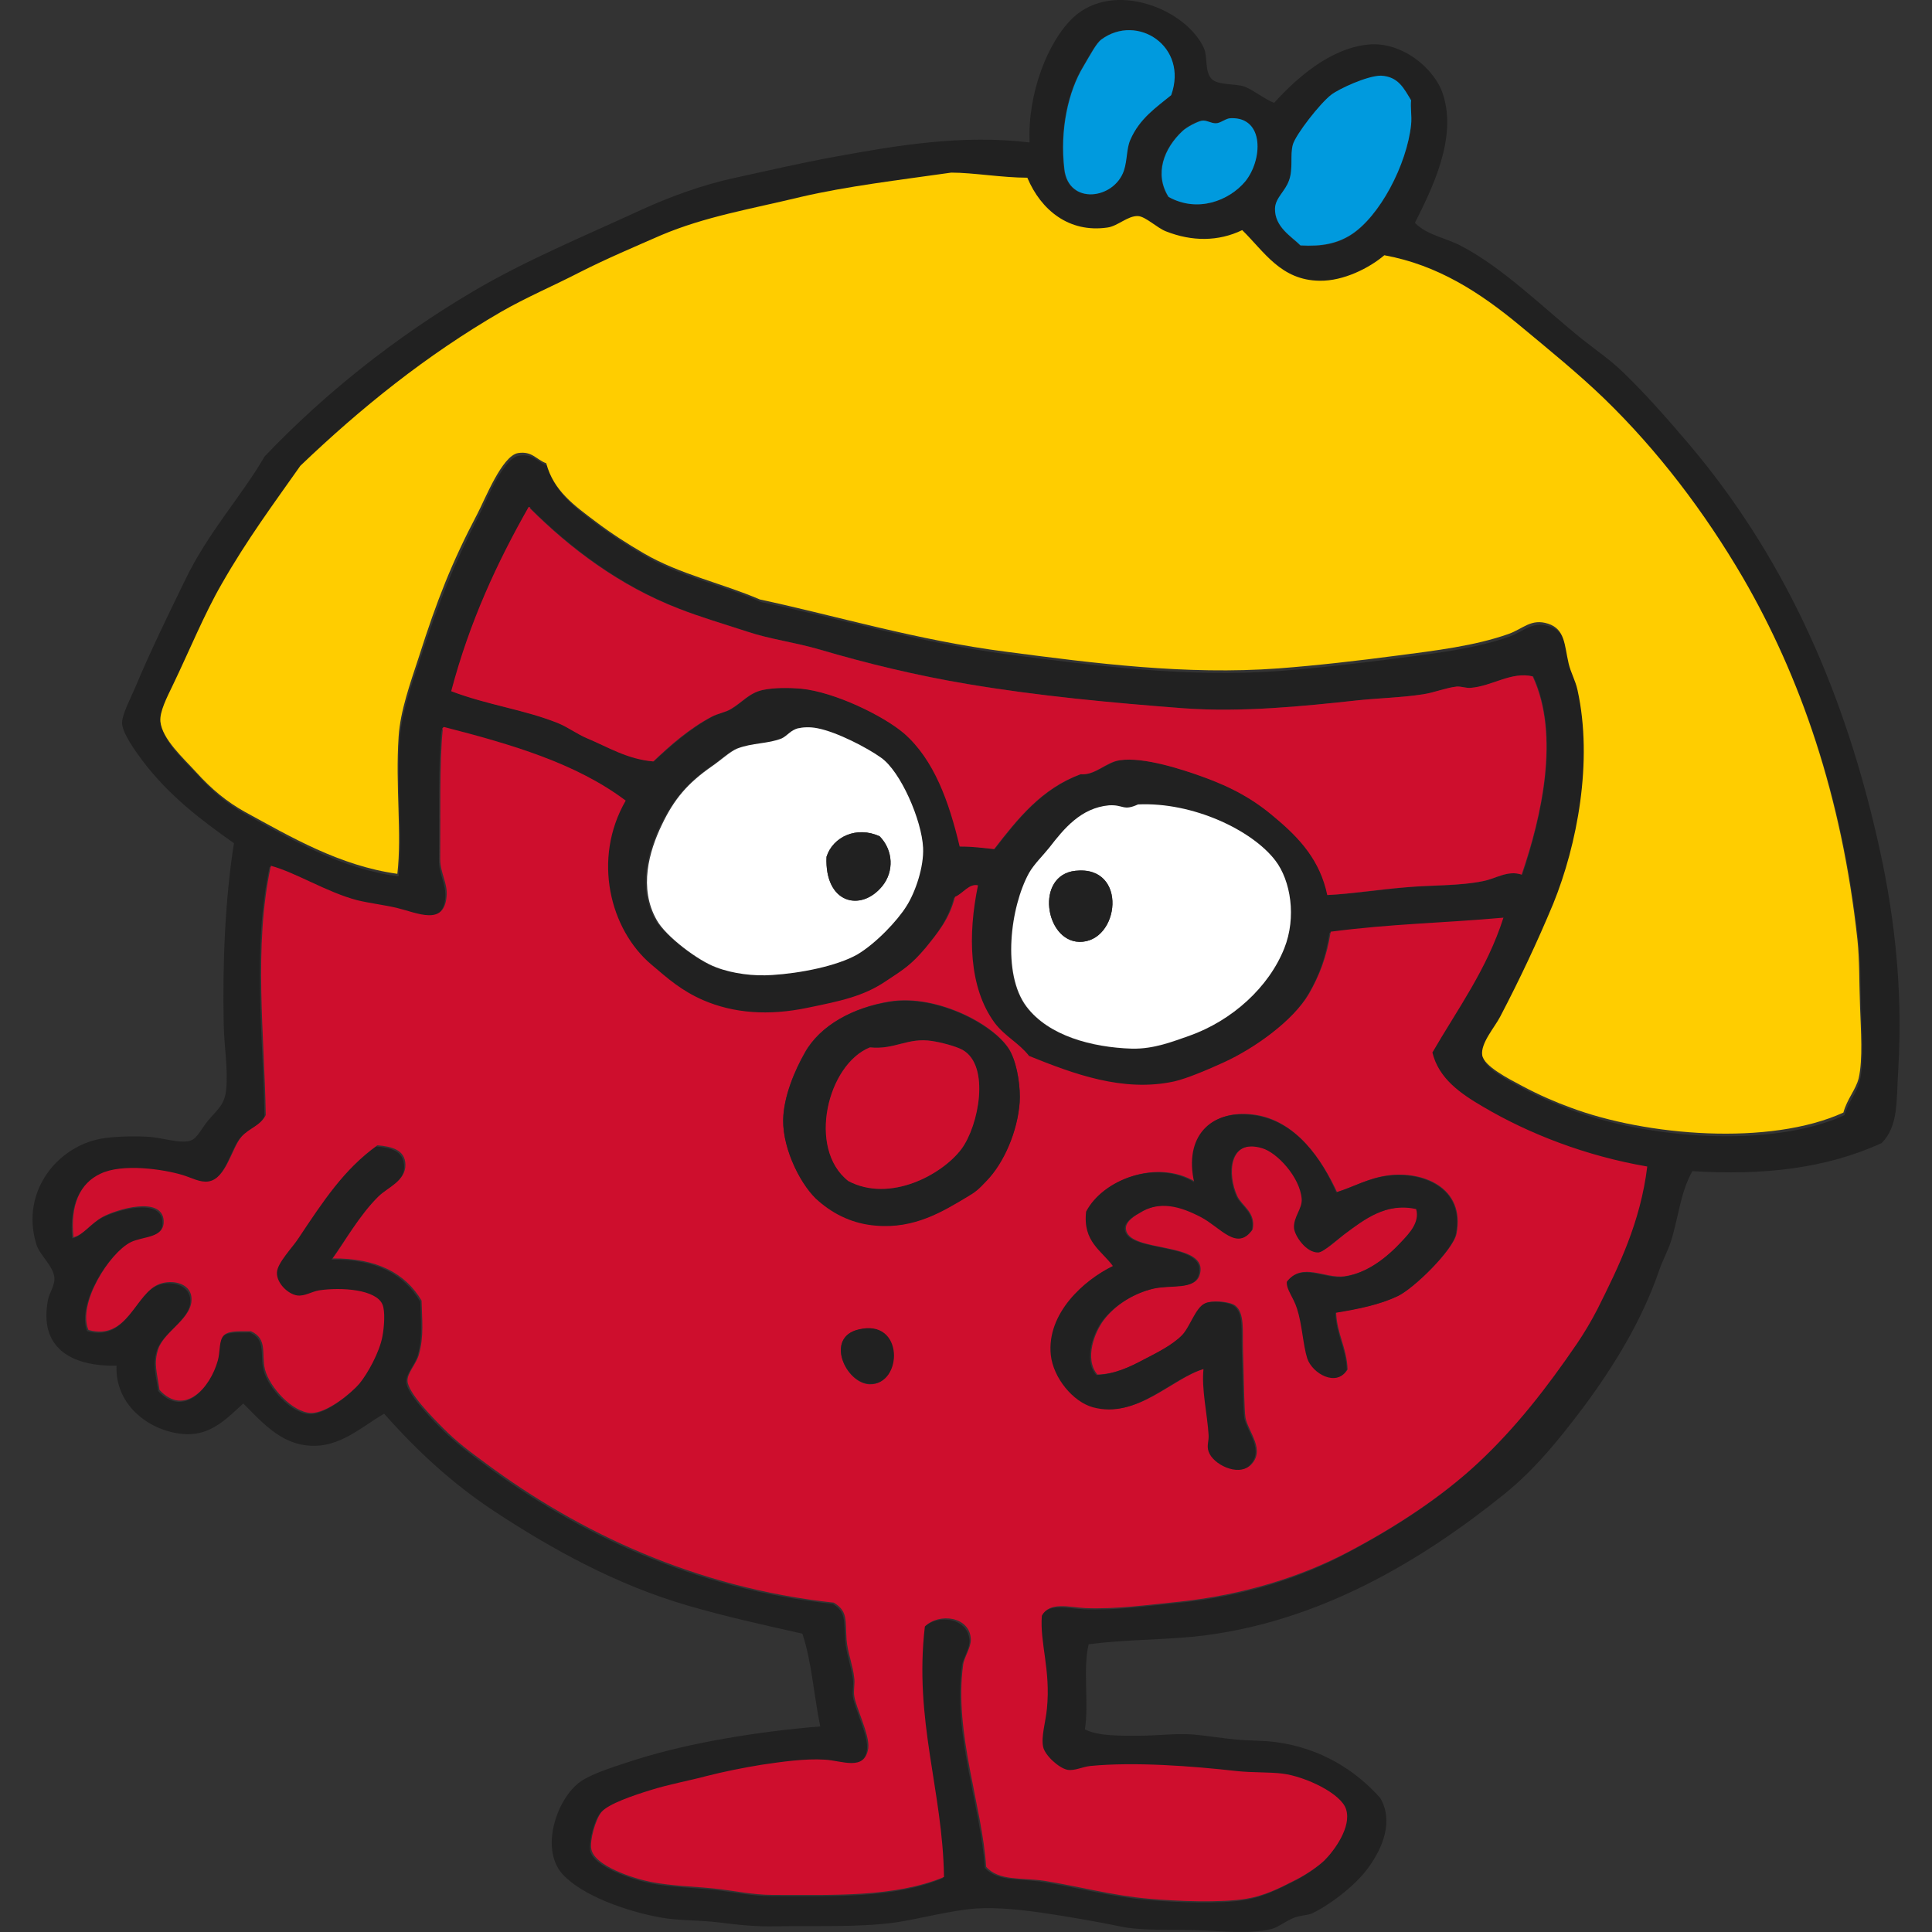 <?xml version="1.0" encoding="UTF-8"?>
<svg id="Layer_1" data-name="Layer 1" xmlns="http://www.w3.org/2000/svg" viewBox="0 0 512 512">
  <rect x="0" y="0" width="512" height="512" fill="#333333" stroke="none"/>
  <defs>
    <style>
      .cls-1 {
        fill: #fff;
      }

      .cls-1, .cls-2, .cls-3, .cls-4, .cls-5 {
        fill-rule: evenodd;
      }

      .cls-2 {
        fill: #212121;
      }

      .cls-3 {
        fill: #ffcd00;
      }

      .cls-4 {
        fill: #009ade;
      }

      .cls-5 {
        fill: #ce0e2d;
      }
    </style>
  </defs>
  <path class="cls-2" d="M337.65,27.26c5.75-6.31,14.66-14.43,24.92-15.45,9.02-.9,17.7,6.43,19.84,13.19,3.83,11.73-3.04,25.26-7.44,34.05,3.16,3.27,8.12,3.95,12.18,6.09,11.27,5.86,22.1,16.69,32.36,24.92,3.72,2.93,7.33,5.41,10.49,8.46,6.54,6.31,12.4,13.08,18.15,19.84,23.45,27.96,39.57,61.56,49.16,103.05,4.4,18.83,7.1,39.35,5.75,62.01-.56,8.57.11,14.88-4.4,19.51-15.11,6.88-31.68,8.57-50.17,7.44-3.27,5.86-3.72,12.63-5.75,18.83-.79,2.37-2.14,4.85-3.04,7.44-4.62,13.53-12.29,25.82-20.18,36.42-6.2,8.23-12.74,16.35-20.86,22.89-21.54,17.36-49.38,34.39-82.19,37.77-9.25.9-18.49.79-27.96,2.03-1.58,6.31.11,16.12-1.01,22.55,3.61,1.8,9.13,1.69,14.21,1.69s9.7-.68,14.43-.34c3.83.34,7.67,1.01,11.5,1.35,3.61.34,7.22.23,10.49.68,11.84,1.58,21.08,7.44,27.62,14.77,3.61,6.09.79,13.3-3.38,18.83-3.38,4.62-10.37,9.81-14.77,11.84-1.13.45-2.82.45-4.4,1.01-2.25.79-4.4,2.59-6.09,3.04-5.75,1.47-13.53.56-20.18.34-6.88-.23-14.54.23-20.18-1.01-5.98-1.24-13.19-2.48-19.17-3.38-6.65-1.01-13.08-1.69-18.83-1.35-6.65.45-15.33,2.82-21.54,3.72-10.15,1.35-20.75.79-31.68,1.01-4.85.11-9.7-.34-14.77-1.01-5.41-.68-10.94-.45-15.78-1.35-8.79-1.58-20.75-5.75-25.93-11.5-6.2-6.88-1.24-20.86,5.41-24.92,3.61-2.14,9.25-3.83,14.09-5.41,14.32-4.51,32.36-7.44,48.82-8.79-1.69-8.12-2.25-17.25-4.74-24.58-10.49-2.37-20.29-4.51-30.33-7.44-19.05-5.52-36.08-15-51.19-24.92-11.27-7.44-20.52-16.01-29.31-25.93-6.65,3.83-12.85,10.15-22.21,8.12-6.31-1.35-10.94-6.65-15.11-10.82-4.28,3.83-8.34,8.34-15.11,8.12-9.13-.34-18.94-7.33-18.49-18.15-12.18.23-20.63-4.85-18.15-17.48.34-1.8,1.8-3.72,1.69-5.75-.23-3.16-3.83-5.98-4.74-8.79-4.51-14.32,5.98-26.72,18.15-28.3,3.38-.45,7.89-.56,11.5-.34s8.46,1.92,11.16,1.01c1.8-.56,2.93-3.27,4.74-5.41,2.59-3.04,4.4-4.17,4.74-8.46.45-5.3-.56-11.16-.68-16.8-.34-16.01.34-33.15,2.71-48.14-8.79-6.2-17.25-12.63-24.24-21.87-1.92-2.59-5.19-7.1-5.41-9.81-.11-2.37,2.37-6.88,3.72-10.15,3.83-9.13,8.79-19.28,12.85-27.62,6.2-12.97,15.22-22.66,21.2-33.04,15.78-16.57,34.61-31.57,55.25-43.75,13.98-8.23,28.75-14.32,44.42-21.54,7.67-3.5,16.24-6.65,24.58-8.46,8.79-1.92,17.93-4.06,27.29-5.75,16.12-2.93,33.26-5.86,51.19-3.72-.56-12.85,4.74-26.61,11.5-33.04,10.82-10.15,30.1-2.25,34.73,8.12,1.01,2.37.11,6.09,2.03,8.12,1.69,1.69,6.2,1.13,8.79,2.03,2.71,1.13,5.3,3.38,7.78,4.28h0ZM291.76,10.46c-1.35,1.01-2.93,4.06-4.74,7.1-4.06,6.65-6.31,16.91-5.07,27.29,1.13,9.58,13.19,8.01,15.78.34.9-2.59.68-5.86,1.69-8.12,2.48-5.64,6.99-8.68,10.82-11.84,4.74-12.97-8.91-21.76-18.49-14.77h0ZM365.95,20.16c-3.5-.11-11.05,3.5-13.19,5.07-2.82,2.14-9.36,10.37-10.15,13.19-.79,2.82.11,6.31-1.01,9.47-1.01,2.93-3.61,4.62-3.72,7.44-.11,4.85,4.4,7.44,6.76,9.81,5.75.34,9.7-.56,13.19-2.71,7.78-4.85,15-18.72,16.12-29.31.23-2.48-.23-4.51,0-6.43-1.92-3.27-3.38-6.43-8.01-6.54h0ZM329.87,48.12c4.74-5.64,5.19-17.14-3.72-16.8-1.47,0-2.71,1.35-4.06,1.35s-2.48-.9-3.72-.68c-1.13.11-3.72,1.47-5.07,2.71-4.96,4.62-7.55,11.39-3.72,17.48,7.78,4.28,16.12,1.01,20.29-4.06h0ZM252.41,46.43c-14.32,2.03-27.51,3.5-39.8,6.43-13.53,3.16-25.37,5.19-37.09,10.15-7.33,3.04-14.77,6.31-21.54,9.81-6.99,3.61-14.32,6.65-20.86,10.49-19.84,11.5-37.21,25.48-53.22,40.82-7.33,10.26-14.09,19.51-20.86,31.34-4.4,7.78-8.57,17.7-12.85,26.61-1.58,3.38-3.61,7.1-3.38,9.81.45,4.74,6.09,9.81,9.47,13.42,4.17,4.62,8.12,7.89,12.85,10.49,12.18,6.76,25.14,14.43,40.48,16.46,1.24-10.6-.56-23.11.34-36.42.45-6.76,3.04-14.09,5.41-21.2,4.85-14.88,8.79-24.8,15.45-37.77,2.03-3.83,6.43-15.56,10.82-16.12,3.72-.56,4.74,1.69,7.44,2.71,2.03,7.33,7.55,11.27,13.08,15.45,4.17,3.16,8.57,5.98,12.85,8.46,9.47,5.52,20.75,7.78,30.67,12.18,20.52,4.28,41.6,10.71,65.39,13.87,23.34,3.04,47.58,6.2,72.05,4.4,10.37-.79,21.08-2.03,31.34-3.38,10.37-1.35,20.75-2.59,29.65-5.75,3.72-1.35,5.98-4.17,10.49-2.71s4.28,5.52,5.41,10.49c.56,2.48,1.8,4.51,2.37,7.1,4.17,18.94-.11,41.04-6.43,56.6-4.4,10.26-8.91,20.07-14.09,29.99-1.47,2.82-5.19,6.99-4.74,10.15.34,2.93,6.76,6.09,10.49,8.12,4.51,2.48,9.13,4.28,12.85,5.75,20.07,7.55,52.88,10.26,72.38,1.35,1.01-3.61,3.27-5.86,4.06-9.13,1.13-5.07.56-12.52.34-19.17-.23-6.31-.11-12.18-.68-17.48-4.17-38.45-15.22-69.9-30.33-95.95-10.03-17.36-22.44-33.82-36.76-47.47-6.76-6.54-14.54-12.85-22.55-19.51-10.37-8.57-21.42-16.01-35.74-18.49-3.95,3.38-10.82,6.88-17.14,6.76-10.26-.11-14.66-7.67-20.52-13.42-6.31,3.04-13.3,3.04-20.18.34-2.25-.9-5.3-3.95-7.44-4.06-2.71-.11-5.41,2.59-8.12,3.04-10.26,1.47-17.59-4.51-21.2-13.19-6.99-.68-14.77-2.03-20.18-1.35h0ZM406.32,179.25c-5.75-1.35-10.82,2.59-16.46,3.04-1.24.11-2.59-.45-3.72-.34-2.93.34-5.86,1.58-8.79,2.03-5.64.9-11.95,1.01-18.15,1.69-13.53,1.47-30.1,3.16-45.44,2.03-19.05-1.35-38.56-3.27-57.28-6.43-13.42-2.25-26.5-5.41-39.12-9.13-6.65-1.92-13.08-2.71-19.17-4.74-6.2-2.03-12.4-3.83-18.15-6.09-15.67-6.09-28.75-16.01-39.46-26.61,0-.23,0-.34-.34-.34-8.34,14.77-15.78,30.56-20.52,48.82,9.81,3.72,19.39,4.85,28.3,8.46,2.71,1.01,5.07,2.93,7.78,4.06,5.41,2.25,10.71,5.41,17.48,6.09,4.51-4.17,9.58-8.68,15.45-11.84,1.58-.9,3.5-1.13,5.07-2.03,2.93-1.69,4.74-4.28,8.46-5.07,3.16-.68,7.22-.68,10.15-.34,9.02.9,21.87,7.22,27.29,11.84,8.01,6.88,12.06,18.15,14.77,29.99,3.83,0,5.52.34,9.13.68,6.2-8.01,12.52-16.01,22.89-19.84,3.83.34,6.76-3.16,10.49-3.72,6.31-.9,16.57,2.48,21.87,4.4,7.89,2.71,13.53,5.98,19.17,10.82,6.65,5.64,11.84,11.39,13.87,20.52,6.65-.34,13.53-1.35,20.52-2.03,6.99-.56,14.43-.34,20.86-1.69,3.38-.68,6.31-2.93,10.15-1.69,5.07-15.11,10.15-36.87,2.93-52.54h0ZM117,193.68c-.9,8.12-.56,24.02-.68,34.39,0,3.61,1.92,6.2,1.69,9.81-.68,7.89-7.67,4.4-13.19,3.04-3.38-.79-7.22-1.24-10.49-2.03-8.12-2.14-16.24-7.22-22.89-9.13-4.62,21.54-1.69,44.87-1.35,66.07-1.35,2.82-4.51,3.5-6.43,5.75-2.59,2.93-3.95,11.16-8.79,11.84-2.14.34-4.51-1.01-6.76-1.69-5.19-1.58-16.12-3.16-21.87-.34-5.19,2.48-7.89,8.12-7.1,16.8,2.59-.56,4.62-3.72,7.78-5.41,3.5-1.92,15.78-5.64,16.12,1.01.34,4.62-5.41,3.95-8.79,5.75-5.52,2.82-13.98,16.12-11.16,23.23,10.6,2.93,12.4-9.7,18.83-12.18,3.27-1.24,7.89-.23,8.46,3.38.79,5.52-7.1,8.79-8.79,13.87-1.24,3.83-.34,6.09.34,10.82,6.65,7.1,13.53-.45,15.45-7.78.68-2.37.23-5.41,1.69-6.76s4.96-.9,7.1-1.01c4.51,1.92,2.59,5.98,3.72,10.15,1.24,4.62,7.22,11.27,12.18,11.5,4.17.11,10.82-5.3,12.85-7.78,2.14-2.59,5.19-8.23,6.09-12.52.45-2.25.79-6.54,0-8.46-1.8-3.95-10.82-4.62-16.8-3.72-2.03.23-3.72,1.58-5.75,1.35-2.48-.34-5.52-3.27-5.41-6.09.11-2.59,4.06-6.65,5.75-9.13,6.54-9.81,12.06-18.27,20.86-24.58,3.95.34,7.22,1.13,7.44,5.07.23,4.4-4.74,6.09-7.1,8.46-4.96,5.07-9.13,12.29-12.18,16.46,11.73-.23,19.28,3.83,23.56,11.16.11,5.07.68,9.36-.68,14.21-.68,2.48-3.16,4.85-3.04,7.1.11,2.93,6.54,9.58,9.13,12.18,4.06,4.06,7.89,6.88,11.84,9.81,24.69,18.27,55.47,32.81,92,36.76,3.72,2.14,2.93,4.51,3.38,9.81.23,3.27,1.58,6.76,2.03,10.15.23,1.47-.23,3.16,0,4.74.45,3.04,4.17,10.37,3.72,13.87-.79,6.09-6.99,3.27-11.5,3.04-5.19-.34-11.5.56-16.8,1.35-4.96.79-10.03,1.8-14.77,3.04-4.28,1.01-9.81,2.14-14.77,3.72-4.28,1.35-10.94,3.61-12.85,5.75-1.58,1.8-3.04,7.44-2.71,9.81.79,4.4,11.27,7.78,16.12,8.79,5.3,1.01,11.05,1.13,16.46,1.69,5.3.56,10.26,1.69,15.45,1.69,16.24,0,32.47.68,45.44-4.74-.34-22.89-8.01-41.49-5.07-66.41,3.72-3.72,11.84-2.59,12.18,3.38.11,2.14-1.8,4.85-2.03,6.76-2.48,18.04,5.07,37.55,6.09,53.56,3.5,3.72,9.47,2.71,15.45,3.72,8.57,1.35,18.27,3.95,27.62,4.74,7.78.68,19.05,1.13,25.93,0,4.74-.79,8.68-2.82,12.52-4.74,2.82-1.35,6.2-3.61,8.12-5.41,2.71-2.59,7.22-8.79,5.75-13.53-1.24-4.06-10.71-8.68-16.8-9.47-3.61-.45-7.78-.23-12.18-.68-11.84-1.35-27.17-2.48-38.79-1.35-2.14.23-4.06,1.35-6.09,1.01-2.25-.34-5.98-3.83-6.43-6.09-.56-2.71.68-6.54,1.01-10.15,1.01-10.26-1.92-17.36-1.35-24.58,1.92-3.83,7.1-2.25,11.5-2.03,8.34.34,16.8-.9,24.92-1.69,17.03-1.69,32.36-6.54,44.76-13.19,12.63-6.65,24.69-14.54,34.39-23.56,10.03-9.36,18.27-19.96,26.27-31.68,1.92-2.82,3.72-5.86,5.41-9.13,5.64-11.16,11.39-23,13.19-37.77-16.35-2.82-31.34-8.79-43.41-15.78-6.2-3.61-11.84-7.55-13.53-14.43,6.65-11.5,14.43-21.99,18.83-35.74-16.57,1.47-29.43,1.58-45.78,3.72-1.01,6.65-2.82,11.61-5.75,16.46-4.28,7.33-14.43,14.43-22.55,18.15-3.83,1.8-9.7,4.28-13.19,5.07-13.42,2.93-26.61-1.92-38.45-6.76-2.48-3.38-6.43-5.19-9.13-8.79-6.88-9.25-6.99-23.34-4.4-36.42-2.37-.56-4.06,2.25-6.09,3.04-1.47,5.75-4.4,9.47-7.78,13.53-3.72,4.51-5.86,5.64-10.49,8.79-6.09,4.06-12.18,5.19-20.86,7.1-10.26,2.14-19.51,1.47-27.62-2.03-5.86-2.48-9.36-5.64-13.76-9.47-10.82-9.25-15.67-28.07-6.76-43.41-13.19-9.92-30.33-14.88-48.14-19.51-.23-.23-.11.45-.34.68h0ZM206.86,195.71c-3.61,1.47-7.78,1.13-11.84,2.71-1.92.79-4.28,3.04-6.76,4.74-6.31,4.4-9.81,8.68-13.19,15.45-3.38,6.99-6.2,16.8-1.35,25.26,2.48,4.28,11.16,10.71,15.78,12.52,4.4,1.58,10.03,2.25,14.77,2.03,7.44-.45,17.25-2.25,22.55-5.41,4.96-2.82,10.71-9.02,13.08-12.85,2.37-3.83,4.62-10.37,4.4-15.45-.34-7.33-5.98-20.29-11.16-23.9-3.72-2.59-11.61-6.76-16.8-7.78-2.14-.45-4.17-.23-5.07,0-1.8.56-2.48,1.92-4.4,2.71h0ZM293.79,213.52c-7.55.68-11.95,6.2-15.78,11.16-1.69,2.25-4.06,4.4-5.41,6.76-4.96,8.91-7.22,26.72-.68,35.4,5.86,7.67,17.36,10.82,27.96,11.16,5.98.11,10.94-1.92,15.11-3.38,11.5-4.06,21.2-12.97,25.26-23.23,3.27-8.23,1.69-17.93-2.37-23.23-6.09-7.89-21.76-15.45-36.42-14.77-3.83,1.58-3.72-.23-7.67.11h0Z"/>
  <path class="cls-4" d="M310.37,25.23c-3.83,3.16-8.34,6.09-10.82,11.84-1.01,2.25-.79,5.41-1.69,8.12-2.59,7.67-14.66,9.25-15.78-.34-1.24-10.37,1.01-20.63,5.07-27.29,1.8-3.04,3.38-6.09,4.74-7.1,9.47-6.99,23.11,1.8,18.49,14.77h0Z"/>
  <path class="cls-4" d="M373.96,26.58c-.23,1.92.23,3.95,0,6.43-1.13,10.6-8.34,24.47-16.12,29.31-3.5,2.14-7.33,3.04-13.19,2.71-2.37-2.37-6.88-4.85-6.76-9.81.11-2.82,2.71-4.51,3.72-7.44,1.13-3.04.23-6.65,1.01-9.47.79-2.71,7.22-10.94,10.15-13.19,2.03-1.58,9.58-5.07,13.19-5.07,4.62.23,6.09,3.38,8.01,6.54h0Z"/>
  <path class="cls-4" d="M309.69,52.18c-3.83-6.09-1.24-12.85,3.72-17.48,1.24-1.13,3.95-2.48,5.07-2.71,1.24-.23,2.37.68,3.72.68s2.59-1.35,4.06-1.35c8.91-.23,8.34,11.16,3.72,16.8-4.28,5.07-12.63,8.34-20.29,4.06h0Z"/>
  <path class="cls-3" d="M272.26,47.11c3.61,8.57,11.05,14.66,21.2,13.19,2.71-.34,5.41-3.16,8.12-3.04,2.03.11,5.07,3.16,7.44,4.06,6.88,2.71,13.87,2.71,20.18-.34,5.86,5.75,10.26,13.3,20.52,13.42,6.31.11,13.19-3.38,17.14-6.76,14.21,2.59,25.37,9.92,35.74,18.49,8.01,6.65,15.78,12.97,22.55,19.51,14.21,13.76,26.61,30.1,36.76,47.47,15.11,26.05,26.16,57.61,30.33,95.95.56,5.3.45,11.16.68,17.48.23,6.65.79,14.09-.34,19.17-.79,3.16-3.04,5.41-4.06,9.13-19.51,8.91-52.32,6.2-72.38-1.35-3.72-1.35-8.23-3.27-12.85-5.75-3.61-1.92-10.03-5.19-10.49-8.12-.45-3.16,3.27-7.33,4.74-10.15,5.19-9.92,9.81-19.73,14.09-29.99,6.31-15.56,10.6-37.66,6.43-56.6-.56-2.59-1.8-4.62-2.37-7.1-1.13-4.85-.9-9.02-5.41-10.49-4.51-1.47-6.65,1.35-10.49,2.71-8.91,3.16-19.28,4.4-29.65,5.75-10.26,1.35-20.97,2.59-31.34,3.38-24.47,1.8-48.82-1.35-72.05-4.4-23.68-3.04-44.87-9.47-65.39-13.87-9.92-4.28-21.2-6.65-30.67-12.18-4.28-2.48-8.68-5.3-12.85-8.46-5.52-4.17-11.16-8.12-13.08-15.45-2.71-1.01-3.72-3.27-7.44-2.71-4.28.68-8.79,12.29-10.82,16.12-6.76,12.85-10.71,22.89-15.45,37.77-2.37,7.22-4.96,14.43-5.41,21.2-.9,13.3.9,25.71-.34,36.42-15.33-2.14-28.3-9.81-40.48-16.46-4.62-2.59-8.68-5.86-12.85-10.49-3.38-3.72-9.02-8.79-9.47-13.42-.23-2.59,1.69-6.31,3.38-9.81,4.28-8.91,8.34-18.83,12.85-26.61,6.76-11.84,13.64-21.08,20.86-31.34,16.01-15.33,33.37-29.31,53.22-40.82,6.65-3.83,13.87-6.88,20.86-10.49,6.88-3.5,14.32-6.65,21.54-9.81,11.73-4.96,23.56-6.88,37.09-10.15,12.18-2.82,25.48-4.4,39.8-6.43,5.75,0,13.53,1.35,20.18,1.35h0Z"/>
  <path class="cls-5" d="M403.27,231.79c-3.72-1.24-6.76,1.01-10.15,1.69-6.43,1.35-13.87,1.01-20.86,1.69-7.1.56-13.87,1.69-20.52,2.03-1.92-9.13-7.22-15-13.87-20.52-5.64-4.85-11.39-8.01-19.17-10.82-5.3-1.92-15.56-5.3-21.87-4.4-3.72.45-6.54,4.06-10.49,3.72-10.37,3.83-16.69,11.84-22.89,19.84-3.61-.34-5.3-.68-9.13-.68-2.82-11.84-6.76-23-14.77-29.99-5.41-4.62-18.27-10.94-27.29-11.84-2.93-.23-6.88-.34-10.15.34-3.61.79-5.41,3.27-8.46,5.07-1.47.9-3.38,1.13-5.07,2.03-5.98,3.16-10.94,7.55-15.45,11.84-6.88-.56-12.06-3.83-17.48-6.09-2.71-1.13-5.07-2.93-7.78-4.06-9.02-3.61-18.49-4.74-28.3-8.46,4.85-18.38,12.18-34.16,20.52-48.82.34,0,.34.11.34.34,10.6,10.6,23.68,20.52,39.46,26.61,5.75,2.25,11.95,4.06,18.15,6.09,6.09,2.03,12.63,2.82,19.17,4.74,12.63,3.72,25.71,6.88,39.12,9.13,18.72,3.16,38.22,4.96,57.28,6.43,15.45,1.13,31.91-.56,45.44-2.03,6.2-.68,12.52-.79,18.15-1.69,2.93-.45,5.86-1.69,8.79-2.03,1.13-.11,2.48.45,3.72.34,5.75-.45,10.82-4.4,16.46-3.04,7.33,15.67,2.25,37.43-2.93,52.54h0Z"/>
  <path class="cls-5" d="M117.68,192.66c17.93,4.62,34.95,9.58,48.14,19.51-8.91,15.45-4.17,34.16,6.76,43.41,4.51,3.83,7.89,6.88,13.76,9.47,8.12,3.5,17.36,4.17,27.62,2.03,8.79-1.8,14.88-3.04,20.86-7.1,4.62-3.04,6.65-4.28,10.49-8.79,3.27-4.06,6.31-7.67,7.78-13.53,2.03-.79,3.72-3.61,6.09-3.04-2.71,13.08-2.48,27.06,4.4,36.42,2.71,3.61,6.54,5.41,9.13,8.79,11.73,4.74,24.92,9.7,38.45,6.76,3.5-.79,9.25-3.27,13.19-5.07,8.12-3.72,18.27-10.94,22.55-18.15,2.82-4.96,4.74-9.92,5.75-16.46,16.46-2.14,29.31-2.25,45.78-3.72-4.4,13.76-12.18,24.24-18.83,35.74,1.69,6.88,7.33,10.82,13.53,14.43,12.06,7.1,27.06,12.97,43.41,15.78-1.8,14.77-7.55,26.5-13.19,37.77-1.69,3.27-3.5,6.31-5.41,9.13-8.01,11.73-16.24,22.32-26.27,31.68-9.7,9.02-21.76,16.91-34.39,23.56-12.4,6.54-27.74,11.39-44.76,13.19-8.12.79-16.57,2.03-24.92,1.69-4.28-.23-9.47-1.8-11.5,2.03-.56,7.22,2.37,14.32,1.35,24.58-.34,3.61-1.58,7.44-1.01,10.15.45,2.25,4.17,5.64,6.43,6.09,1.92.34,3.95-.79,6.09-1.01,11.61-1.13,26.83,0,38.79,1.35,4.28.45,8.57.23,12.18.68,6.09.79,15.56,5.3,16.8,9.47,1.47,4.62-3.04,10.82-5.75,13.53-1.92,1.8-5.3,4.06-8.12,5.41-3.72,1.92-7.78,3.95-12.52,4.74-6.88,1.13-18.15.68-25.93,0-9.36-.79-19.05-3.38-27.62-4.74-5.98-.9-12.06.11-15.45-3.72-1.01-16.01-8.57-35.52-6.09-53.56.23-1.92,2.14-4.62,2.03-6.76-.23-5.98-8.34-7.1-12.18-3.38-2.93,24.92,4.74,43.52,5.07,66.41-13.08,5.41-29.2,4.74-45.44,4.74-5.3,0-10.15-1.13-15.45-1.69-5.52-.56-11.16-.68-16.46-1.69-4.85-.9-15.33-4.28-16.12-8.79-.45-2.25,1.13-7.89,2.71-9.81,1.8-2.14,8.46-4.4,12.85-5.75,4.96-1.58,10.6-2.59,14.77-3.72,4.85-1.24,9.92-2.25,14.77-3.04,5.3-.79,11.61-1.69,16.8-1.35,4.51.23,10.6,3.16,11.5-3.04.45-3.5-3.27-10.71-3.72-13.87-.23-1.58.23-3.27,0-4.74-.34-3.38-1.8-6.88-2.03-10.15-.34-5.3.34-7.55-3.38-9.81-36.53-3.95-67.31-18.49-92-36.76-3.95-2.93-7.78-5.64-11.84-9.81-2.59-2.59-9.02-9.13-9.13-12.18-.11-2.14,2.37-4.51,3.04-7.1,1.35-4.85.79-9.13.68-14.21-4.28-7.22-11.84-11.27-23.56-11.16,3.04-4.17,7.1-11.5,12.18-16.46,2.37-2.37,7.22-4.06,7.1-8.46-.11-3.83-3.5-4.74-7.44-5.07-8.79,6.31-14.32,14.77-20.86,24.58-1.58,2.48-5.64,6.54-5.75,9.13-.11,2.82,2.93,5.75,5.41,6.09,2.03.23,3.72-1.01,5.75-1.35,5.98-.9,15.11-.23,16.8,3.72.79,1.8.45,6.09,0,8.46-.79,4.28-3.95,9.92-6.09,12.52-2.03,2.37-8.57,7.89-12.85,7.78-4.85-.11-10.94-6.76-12.18-11.5-1.01-4.17.79-8.12-3.72-10.15-2.14.11-5.64-.34-7.1,1.01-1.47,1.35-1.01,4.4-1.69,6.76-2.03,7.33-8.91,14.88-15.45,7.78-.68-4.74-1.58-6.99-.34-10.82,1.69-4.96,9.47-8.23,8.79-13.87-.45-3.61-5.07-4.62-8.46-3.38-6.43,2.37-8.34,15.11-18.83,12.18-2.93-7.1,5.64-20.41,11.16-23.23,3.38-1.69,9.02-1.01,8.79-5.75-.45-6.65-12.63-2.93-16.12-1.01-3.16,1.69-5.19,4.85-7.78,5.41-.9-8.68,1.8-14.32,7.1-16.8,5.75-2.82,16.69-1.24,21.87.34,2.25.68,4.62,2.03,6.76,1.69,4.74-.68,6.2-8.91,8.79-11.84,1.92-2.25,5.07-2.93,6.43-5.75-.34-21.2-3.27-44.54,1.35-66.07,6.65,1.8,14.77,6.99,22.89,9.13,3.27.79,7.1,1.24,10.49,2.03,5.52,1.35,12.52,4.85,13.19-3.04.34-3.5-1.69-6.2-1.69-9.81.11-10.26-.23-26.27.68-34.39-.11.11-.23-.56.34-.68h0ZM213.29,278.92c-2.59,4.51-5.64,11.61-5.75,17.81-.11,8.01,4.96,17.81,9.47,21.54,4.28,3.5,9.36,5.86,15.11,6.43,10.26.9,17.93-3.83,23.9-7.44,2.71-1.58,3.27-2.14,5.41-4.4,4.62-4.85,8.23-13.08,8.79-20.86.23-3.5-.45-9.36-2.37-13.19-3.38-6.88-19.28-15.45-32.02-13.42-9.7,1.58-18.49,6.31-22.55,13.53h0ZM332.24,295.38c-11.27-1.47-18.15,5.86-15.45,17.81-10.15-6.09-24.24-.68-28.64,7.78-.9,8.12,4.06,10.37,7.1,14.43-7.78,3.72-17.7,12.52-16.46,23.56.68,6.09,5.75,12.4,11.16,13.87,11.61,3.16,20.63-7.55,29.31-10.15-.56,5.3,1.01,11.95,1.35,17.48.11,1.58-.56,2.82,0,4.4,1.13,3.38,7.67,6.65,10.82,3.72,4.06-3.95-.56-8.68-1.35-12.52-.23-1.35-.23-3.61-.34-5.75-.11-3.61-.23-8.57-.34-12.85-.11-4.51.45-9.25-2.03-11.16-1.47-1.13-6.09-1.47-7.78-.68-2.37,1.13-3.95,6.31-6.09,8.46-2.59,2.59-6.65,4.62-10.15,6.43-3.61,1.92-7.78,3.95-12.52,4.06-3.61-4.28-.56-11.5,1.69-14.43,3.04-4.06,8.12-7.22,13.53-8.46,4.62-1.01,10.6.34,11.84-3.38,3.04-9.36-19.39-5.64-19.51-12.52,0-2.03,2.93-3.61,3.72-4.06,5.41-3.5,11.16-1.8,16.46,1.01,5.19,2.71,9.47,9.13,13.42,3.38.9-4.51-2.82-6.2-4.06-8.79-2.71-5.86-2.25-15.45,6.76-12.85,3.95,1.13,9.92,7.67,10.49,13.42.23,2.59-2.25,4.85-2.03,7.78.11,2.14,3.27,6.43,6.43,6.43,1.24,0,5.19-3.5,6.76-4.74,5.3-3.95,11.16-8.46,19.17-6.76,1.01,3.5-1.92,6.43-3.72,8.46-3.83,4.17-9.13,8.57-15.45,9.47-5.19.68-11.27-3.83-15.11,1.35-.11,2.14,1.69,3.95,2.71,7.1,1.35,4.17,1.47,9.58,2.71,13.19,1.35,4.06,7.67,7.67,10.49,3.04-.23-5.86-2.82-9.36-3.04-15.11,6.2-1.01,11.73-2.14,16.46-4.4,4.28-2.03,14.66-12.29,15.45-16.46,2.37-12.4-9.13-16.69-18.15-15.45-5.19.68-9.13,3.04-13.53,4.4-3.95-8.46-10.82-19.05-22.1-20.52h0ZM230.43,366.86c8.68.23,9.25-17.48-3.04-14.43-8.79,2.03-3.27,14.21,3.04,14.43h0Z"/>
  <path class="cls-1" d="M211.6,193c.9-.23,2.93-.45,5.07,0,5.19,1.01,13.19,5.19,16.8,7.78,5.19,3.61,10.82,16.57,11.16,23.9.23,5.07-2.03,11.73-4.4,15.45-2.37,3.83-8.12,9.92-13.08,12.85-5.41,3.04-15.11,4.96-22.55,5.41-4.85.34-10.37-.34-14.77-2.03-4.74-1.69-13.42-8.23-15.78-12.52-4.85-8.46-2.03-18.27,1.35-25.26,3.27-6.88,6.88-11.05,13.19-15.45,2.48-1.69,4.85-3.95,6.76-4.74,4.06-1.58,8.23-1.24,11.84-2.71,1.58-.79,2.25-2.14,4.4-2.71h0ZM219.04,227.05c-.56,12.29,9.13,14.77,14.77,7.78,3.16-3.83,2.93-9.47-.68-13.19-6.09-2.82-12.4.11-14.09,5.41h0Z"/>
  <path class="cls-1" d="M301.57,213.18c14.66-.68,30.33,6.88,36.42,14.88,4.06,5.3,5.64,15,2.37,23.23-4.06,10.26-13.76,19.17-25.26,23.23-4.28,1.47-9.25,3.5-15.11,3.38-10.6-.34-22.1-3.38-27.96-11.16-6.54-8.68-4.28-26.38.68-35.4,1.35-2.37,3.61-4.51,5.41-6.76,3.83-4.96,8.34-10.49,15.78-11.16,3.83-.23,3.72,1.58,7.67-.23h0ZM286.01,249.6c10.71.23,13.08-20.41-1.01-18.83-10.71,1.13-8.12,18.6,1.01,18.83h0Z"/>
  <path class="cls-2" d="M233.13,221.64c3.61,3.72,3.83,9.25.68,13.19-5.75,6.99-15.33,4.62-14.77-7.78,1.69-5.3,8.01-8.23,14.09-5.41h0Z"/>
  <path class="cls-2" d="M285,230.77c14.09-1.47,11.73,19.05,1.01,18.83-9.13-.23-11.73-17.7-1.01-18.83h0Z"/>
  <path class="cls-2" d="M235.84,265.5c12.74-2.03,28.64,6.65,32.02,13.42,1.92,3.83,2.59,9.7,2.37,13.19-.56,7.78-4.17,16.12-8.79,20.86-2.14,2.25-2.71,2.82-5.41,4.4-6.09,3.61-13.64,8.34-23.9,7.44-5.86-.45-10.94-2.82-15.11-6.43-4.51-3.72-9.58-13.53-9.47-21.54.11-6.31,3.16-13.3,5.75-17.81,4.06-7.33,12.85-12.06,22.55-13.53h0ZM254.78,304.51c4.51-6.2,7.67-22.1.34-26.27-1.8-1.01-5.75-2.03-8.12-2.37-6.54-1.01-9.92,2.37-16.46,1.69-11.27,4.4-16.57,26.72-5.75,35.4,11.05,5.86,24.92-1.69,29.99-8.46h0Z"/>
  <path class="cls-5" d="M224.79,312.97c-10.94-8.57-5.52-30.89,5.75-35.4,6.65.68,10.03-2.71,16.46-1.69,2.25.34,6.31,1.35,8.12,2.37,7.33,4.17,4.28,20.07-.34,26.27-5.07,6.76-18.94,14.32-29.99,8.46h0Z"/>
  <path class="cls-2" d="M354.11,316.01c4.4-1.35,8.34-3.72,13.53-4.4,9.02-1.24,20.63,3.04,18.15,15.45-.79,4.28-11.16,14.43-15.45,16.46-4.74,2.25-10.26,3.38-16.46,4.4.23,5.86,2.82,9.36,3.04,15.11-2.71,4.62-9.13,1.01-10.49-3.04-1.13-3.61-1.35-9.02-2.71-13.19-1.01-3.16-2.82-4.96-2.71-7.1,3.95-5.19,10.03-.56,15.11-1.35,6.31-.9,11.61-5.3,15.45-9.47,1.8-1.92,4.74-4.96,3.72-8.46-8.12-1.8-13.87,2.82-19.17,6.76-1.58,1.13-5.52,4.74-6.76,4.74-3.16.11-6.2-4.28-6.43-6.43-.23-2.93,2.25-5.19,2.03-7.78-.45-5.75-6.54-12.29-10.49-13.42-9.02-2.71-9.47,6.99-6.76,12.85,1.24,2.59,4.96,4.28,4.06,8.79-3.95,5.75-8.34-.68-13.53-3.38-5.41-2.82-11.05-4.51-16.46-1.01-.79.45-3.72,2.03-3.72,4.06.11,6.76,22.55,3.16,19.51,12.52-1.24,3.72-7.1,2.37-11.84,3.38-5.41,1.24-10.37,4.4-13.53,8.46-2.25,2.93-5.3,10.26-1.69,14.43,4.74-.11,8.91-2.14,12.52-4.06,3.5-1.8,7.55-3.83,10.15-6.43,2.14-2.14,3.61-7.33,6.09-8.46,1.69-.79,6.2-.45,7.78.68,2.48,1.8,1.92,6.65,2.03,11.16.11,4.28.23,9.13.34,12.85.11,2.03.11,4.4.34,5.75.79,3.72,5.41,8.57,1.35,12.52-3.04,2.93-9.7-.34-10.82-3.72-.56-1.58.11-2.82,0-4.4-.34-5.52-1.92-12.18-1.35-17.48-8.68,2.48-17.7,13.3-29.31,10.15-5.3-1.47-10.49-7.78-11.16-13.87-1.13-11.05,8.79-19.84,16.46-23.56-3.04-4.17-8.01-6.43-7.1-14.43,4.4-8.46,18.49-13.87,28.64-7.78-2.71-11.95,4.17-19.28,15.45-17.81,11.61,1.35,18.49,11.95,22.21,20.52h0Z"/>
  <path class="cls-2" d="M227.5,352.32c12.29-3.04,11.73,14.77,3.04,14.43-6.43-.11-11.95-12.29-3.04-14.43h0Z"/>
</svg>